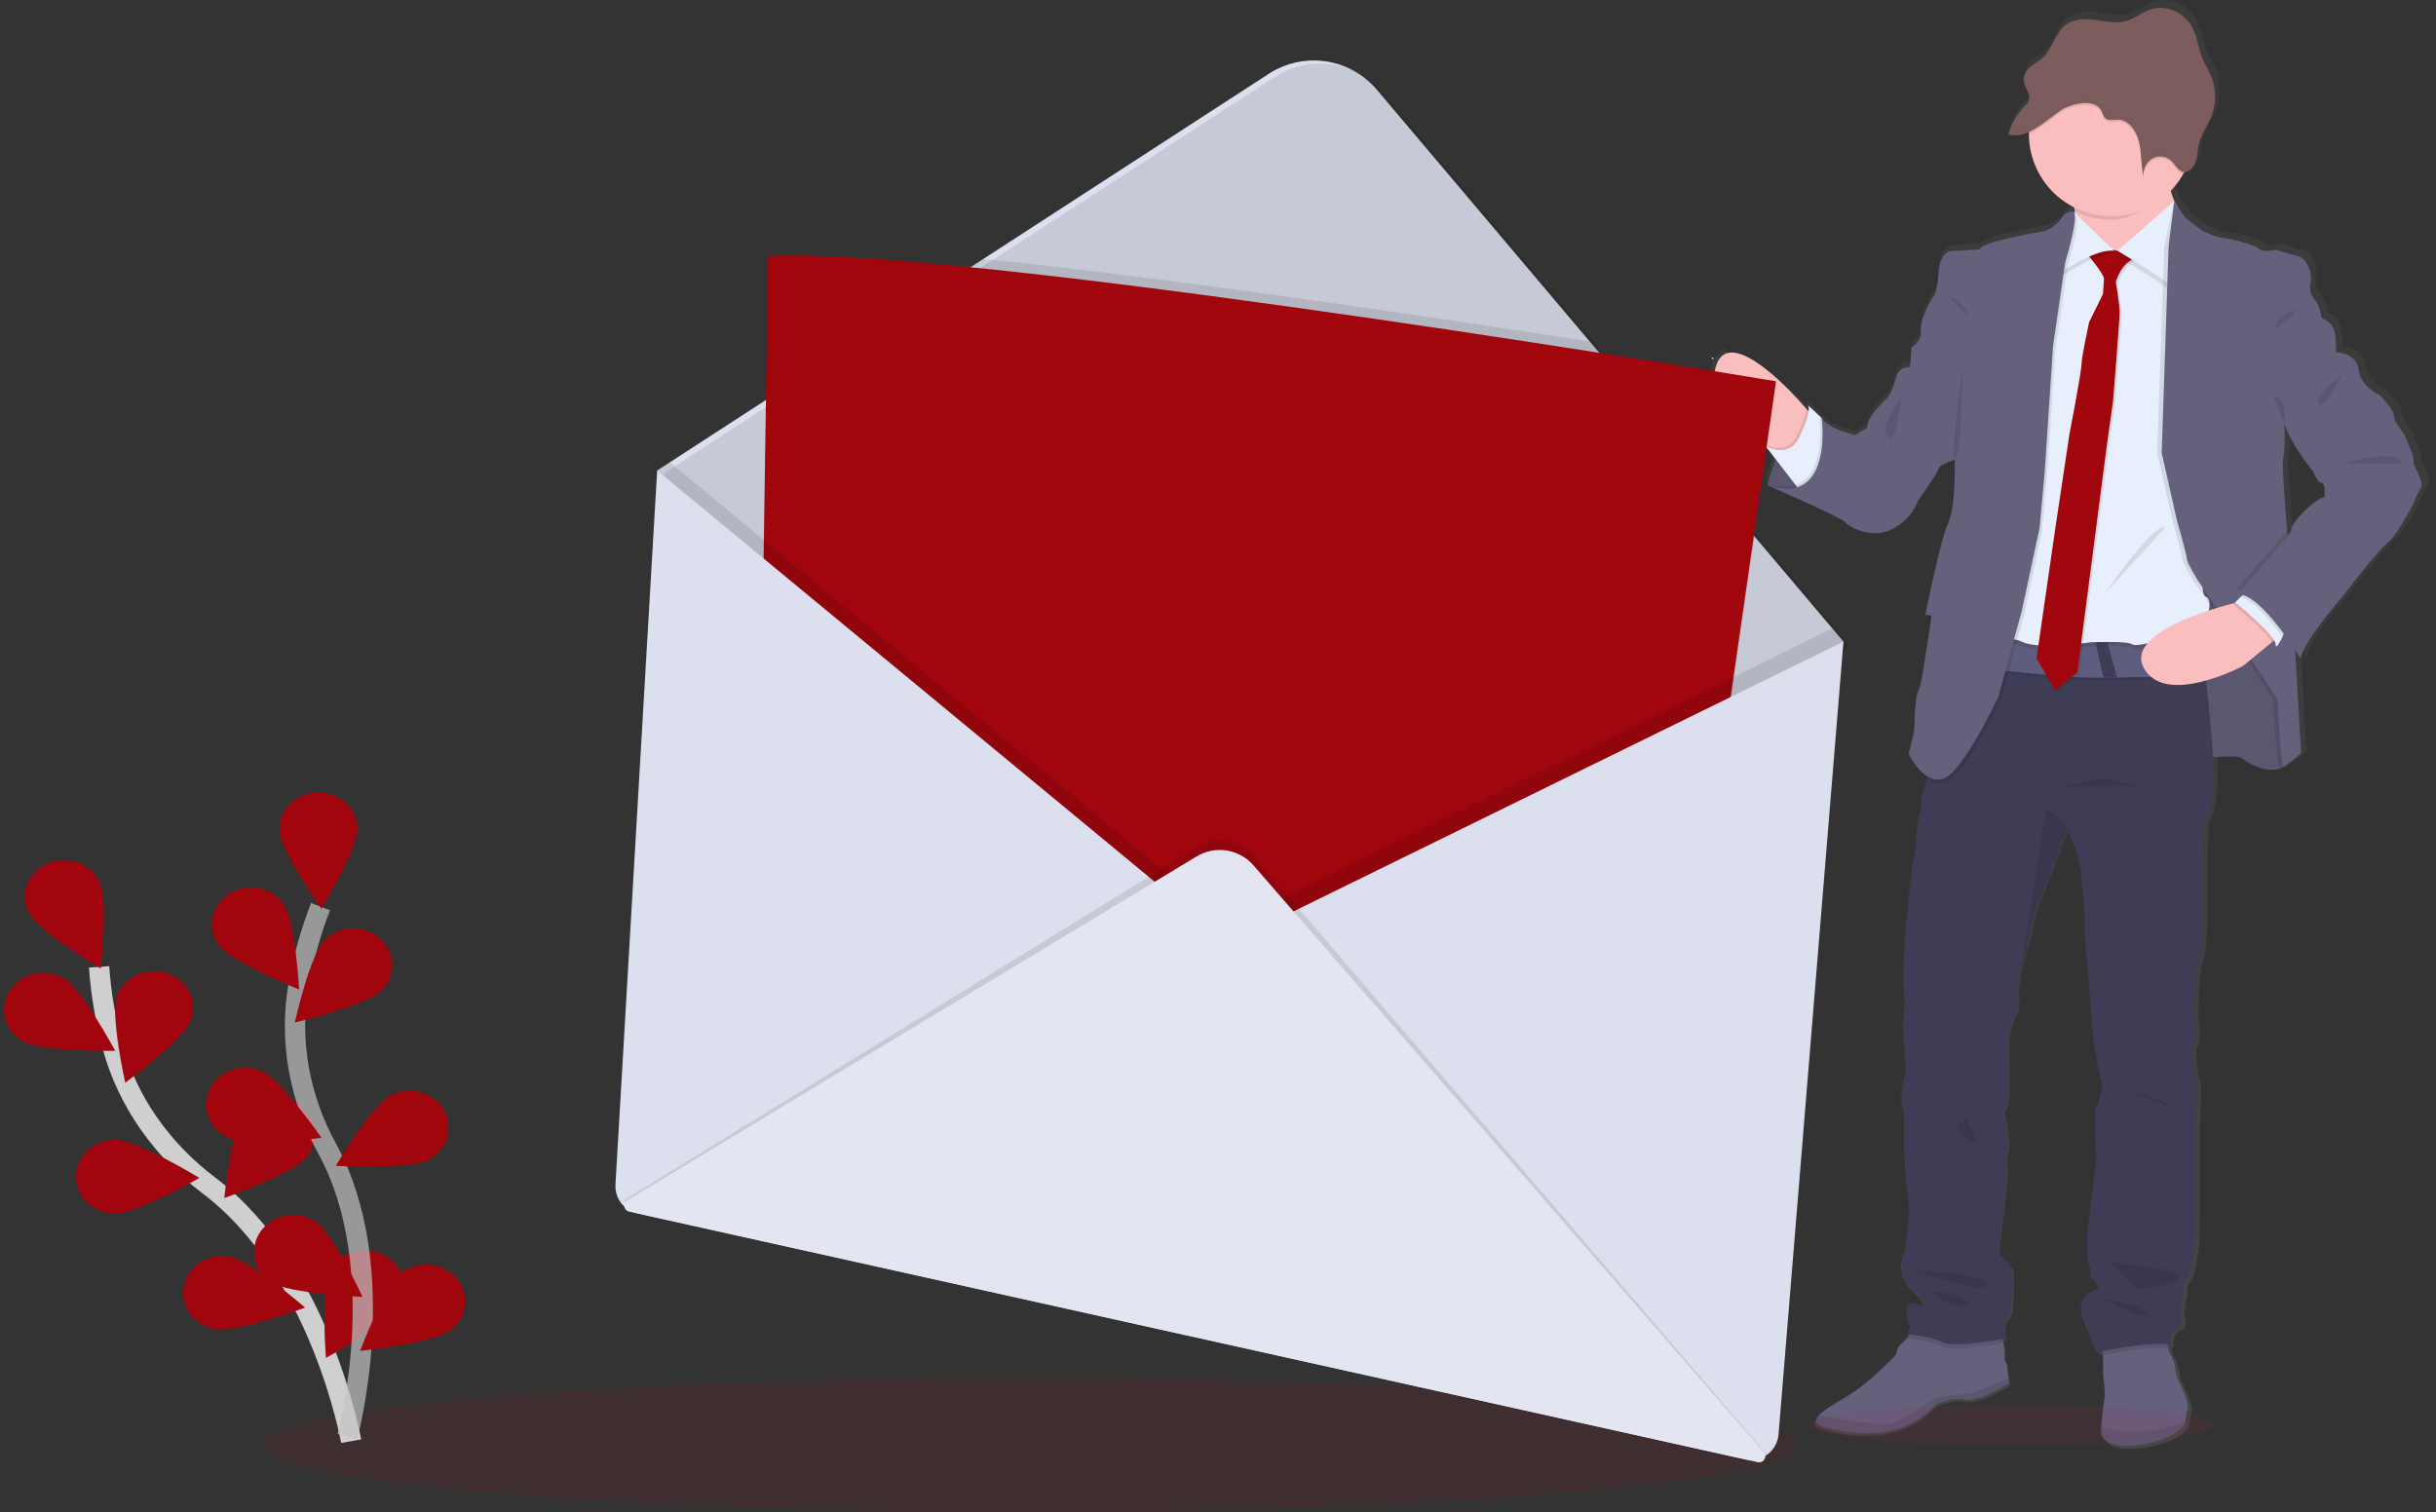 <svg width="240" height="149" viewBox="0 0 240 149" fill="none" xmlns="http://www.w3.org/2000/svg">
<rect x="0" y="0" width="240" height="149" fill="#333333" stroke="none"/>
<path opacity="0.1" d="M101.394 149C143.149 149 176.998 146.035 176.998 142.378C176.998 138.72 143.149 135.755 101.394 135.755C59.639 135.755 25.79 138.72 25.79 142.378C25.79 146.035 59.639 149 101.394 149Z" fill="#A1060D"/>
<path d="M34.596 142.013C34.596 142.013 31.623 125.169 20.59 116.823C15.96 113.32 12.572 108.557 11.093 103.132C10.397 100.562 9.951 97.93 9.761 95.274" stroke="#CFCFCF" stroke-width="2" stroke-miterlimit="10"/>
<path d="M2.843 89.973C3.765 91.778 9.925 95.43 9.925 95.43C9.925 95.43 10.699 88.607 9.77 86.8C8.841 84.993 6.544 84.24 4.627 85.116C2.709 85.991 1.914 88.167 2.843 89.973Z" fill="#A1060D"/>
<path d="M2.255 102.6C4.076 103.639 11.344 103.547 11.344 103.547C11.344 103.547 8.065 97.422 6.251 96.382C4.438 95.343 2.066 95.892 0.965 97.608C-0.137 99.325 0.437 101.561 2.255 102.6Z" fill="#A1060D"/>
<path d="M11.291 119.588C13.416 119.618 19.64 116.074 19.64 116.074C19.64 116.074 13.536 112.35 11.409 112.318C9.282 112.286 7.532 113.889 7.491 115.897C7.449 117.904 9.164 119.551 11.291 119.588Z" fill="#A1060D"/>
<path d="M21.191 130.979C23.279 131.35 30.049 128.847 30.049 128.847C30.049 128.847 24.698 124.197 22.613 123.833C20.527 123.469 18.511 124.754 18.119 126.736C17.727 128.718 19.101 130.61 21.191 130.979Z" fill="#A1060D"/>
<path d="M18.796 100.565C18.07 102.452 12.344 106.683 12.344 106.683C12.344 106.683 10.828 99.972 11.553 98.085C12.279 96.198 14.489 95.223 16.487 95.907C18.485 96.592 19.522 98.68 18.796 100.565Z" fill="#A1060D"/>
<path d="M30.197 114.031C28.906 115.628 22.104 118.048 22.104 118.048C22.104 118.048 22.795 111.215 24.076 109.62C24.723 108.847 25.639 108.346 26.639 108.218C27.64 108.089 28.652 108.343 29.473 108.929C29.872 109.204 30.209 109.558 30.464 109.97C30.719 110.382 30.886 110.842 30.954 111.321C31.022 111.801 30.989 112.289 30.859 112.756C30.729 113.222 30.503 113.656 30.197 114.031Z" fill="#A1060D"/>
<path d="M39.373 128.556C38.387 130.335 32.116 133.806 32.116 133.806C32.116 133.806 31.565 126.964 32.552 125.185C33.538 123.406 35.863 122.719 37.748 123.65C39.633 124.581 40.357 126.777 39.373 128.556Z" fill="#A1060D"/>
<path opacity="0.25" d="M2.843 89.973C3.765 91.778 9.925 95.43 9.925 95.43C9.925 95.43 10.699 88.607 9.77 86.8C8.841 84.993 6.544 84.24 4.627 85.116C2.709 85.991 1.914 88.167 2.843 89.973Z" fill="#A1060D"/>
<path opacity="0.25" d="M2.255 102.6C4.076 103.639 11.344 103.547 11.344 103.547C11.344 103.547 8.065 97.422 6.251 96.382C4.438 95.343 2.066 95.892 0.965 97.608C-0.137 99.325 0.437 101.561 2.255 102.6Z" fill="#A1060D"/>
<path opacity="0.25" d="M11.291 119.588C13.416 119.618 19.64 116.074 19.64 116.074C19.64 116.074 13.536 112.35 11.409 112.318C9.282 112.286 7.532 113.889 7.491 115.897C7.449 117.904 9.164 119.551 11.291 119.588Z" fill="#A1060D"/>
<path opacity="0.25" d="M21.191 130.979C23.279 131.35 30.049 128.847 30.049 128.847C30.049 128.847 24.698 124.197 22.613 123.833C20.527 123.469 18.511 124.754 18.119 126.736C17.727 128.718 19.101 130.61 21.191 130.979Z" fill="#A1060D"/>
<path opacity="0.25" d="M18.796 100.565C18.07 102.452 12.344 106.683 12.344 106.683C12.344 106.683 10.828 99.972 11.553 98.085C12.279 96.198 14.489 95.223 16.487 95.907C18.485 96.592 19.522 98.68 18.796 100.565Z" fill="#A1060D"/>
<path opacity="0.25" d="M30.197 114.031C28.906 115.628 22.104 118.048 22.104 118.048C22.104 118.048 22.795 111.215 24.076 109.62C24.723 108.847 25.639 108.346 26.639 108.218C27.64 108.089 28.652 108.343 29.473 108.929C29.872 109.204 30.209 109.558 30.464 109.97C30.719 110.382 30.886 110.842 30.954 111.321C31.022 111.801 30.989 112.289 30.859 112.756C30.729 113.222 30.503 113.656 30.197 114.031Z" fill="#A1060D"/>
<path opacity="0.25" d="M39.373 128.556C38.387 130.335 32.116 133.806 32.116 133.806C32.116 133.806 31.565 126.964 32.552 125.185C33.538 123.406 35.863 122.719 37.748 123.65C39.633 124.581 40.357 126.777 39.373 128.556Z" fill="#A1060D"/>
<path d="M34.222 141.57C34.222 141.57 38.732 125.033 32.229 113.179C29.5 108.206 28.447 102.556 29.424 97.03C29.893 94.402 30.615 91.826 31.579 89.337" stroke="#C4C4C4" stroke-opacity="0.7" stroke-width="2" stroke-miterlimit="10"/>
<path d="M27.528 81.846C27.602 83.851 31.66 89.545 31.66 89.545C31.66 89.545 35.296 83.602 35.223 81.594C35.149 79.587 33.368 78.018 31.243 78.087C29.118 78.156 27.452 79.838 27.528 81.846Z" fill="#A1060D"/>
<path d="M21.573 93.165C22.79 94.811 29.473 97.507 29.473 97.507C29.473 97.507 29.104 90.654 27.887 89.006C27.272 88.208 26.378 87.672 25.384 87.505C24.39 87.338 23.37 87.552 22.527 88.105C22.118 88.362 21.766 88.701 21.494 89.101C21.221 89.5 21.035 89.952 20.945 90.427C20.855 90.902 20.865 91.391 20.973 91.862C21.081 92.333 21.286 92.777 21.573 93.165Z" fill="#A1060D"/>
<path d="M22.541 112.147C24.473 112.988 31.686 112.131 31.686 112.131C31.686 112.131 27.701 106.388 25.77 105.547C23.839 104.706 21.553 105.501 20.661 107.324C19.769 109.146 20.613 111.306 22.541 112.147Z" fill="#A1060D"/>
<path d="M26.701 126.353C28.454 127.492 35.716 127.794 35.716 127.794C35.716 127.794 32.817 121.5 31.065 120.364C30.221 119.814 29.201 119.604 28.208 119.775C27.215 119.946 26.324 120.485 25.712 121.286C25.425 121.677 25.222 122.123 25.116 122.597C25.009 123.07 25.003 123.56 25.096 124.036C25.188 124.513 25.379 124.964 25.655 125.363C25.932 125.762 26.288 126.099 26.701 126.353Z" fill="#A1060D"/>
<path d="M37.568 97.633C36.093 99.08 29.042 100.76 29.042 100.76C29.042 100.76 30.537 94.043 32.01 92.596C32.739 91.897 33.704 91.499 34.713 91.48C35.722 91.461 36.701 91.823 37.455 92.494C37.818 92.814 38.11 93.204 38.314 93.642C38.517 94.081 38.628 94.556 38.639 95.039C38.649 95.522 38.56 96.002 38.375 96.448C38.191 96.895 37.916 97.298 37.568 97.633Z" fill="#A1060D"/>
<path d="M42.201 114.307C40.336 115.272 33.08 114.883 33.08 114.883C33.08 114.883 36.635 108.891 38.5 107.933C40.364 106.974 42.705 107.612 43.726 109.373C44.747 111.134 44.074 113.341 42.201 114.307Z" fill="#A1060D"/>
<path d="M44.365 131.096C42.698 132.345 35.476 133.119 35.476 133.119C35.476 133.119 37.91 126.651 39.576 125.402C40.386 124.801 41.393 124.527 42.395 124.636C43.398 124.745 44.322 125.228 44.984 125.989C45.297 126.357 45.531 126.786 45.67 127.249C45.809 127.712 45.851 128.199 45.792 128.678C45.734 129.158 45.577 129.62 45.331 130.037C45.086 130.453 44.757 130.813 44.365 131.096Z" fill="#A1060D"/>
<path d="M238.54 45.008C238.678 44.63 237.641 42.535 237.641 42.431C237.641 42.328 236.569 41.159 236.569 40.507C236.569 39.855 235.15 38.447 235.15 38.447C235.15 38.447 233.249 37.656 233.041 35.94C232.834 34.223 230.762 34.186 230.758 34.186C230.758 34.186 230.758 34.029 230.771 33.792C230.771 33.257 230.755 32.303 230.516 31.782C230.269 31.308 229.846 30.95 229.338 30.785C229.338 30.785 229.131 29.446 228.716 29.033C228.484 28.791 228.318 28.494 228.233 28.17C228.148 27.846 228.147 27.505 228.23 27.18C228.437 26.528 227.953 24.876 226.948 24.646C225.944 24.415 224.805 24.028 224.805 24.028C224.805 24.028 224.692 24.049 224.529 24.072L224.39 24.028C224.15 24.072 223.907 24.102 223.662 24.118C223.45 24.125 223.243 24.057 223.077 23.924C222.729 23.546 219.927 22.825 219.408 22.825C218.89 22.825 217.401 22.134 217.401 22.134L215.917 21C215.5 20.682 214.728 19.387 214.615 19.205L214.601 19.179C214.474 18.887 214.369 18.585 214.288 18.276C214.794 17.747 215.226 17.153 215.574 16.509C215.611 16.442 215.643 16.373 215.675 16.306C215.753 16.305 215.831 16.292 215.906 16.269C215.935 16.269 215.965 16.246 215.995 16.234C216.346 16.05 216.61 15.734 216.73 15.356C216.756 15.283 216.779 15.207 216.797 15.126C216.797 15.101 216.797 15.073 216.813 15.048C216.83 15.022 216.836 14.944 216.846 14.891C216.855 14.838 216.857 14.831 216.862 14.803C216.866 14.776 216.878 14.7 216.885 14.647C216.892 14.594 216.885 14.589 216.885 14.561C216.885 14.495 216.901 14.43 216.91 14.366C216.934 14.122 216.97 13.88 217.019 13.64C217.226 12.718 217.786 11.921 218.185 11.059C218.242 10.937 218.295 10.81 218.344 10.683C218.392 10.556 218.44 10.406 218.48 10.266L218.514 10.137C218.539 10.035 218.563 9.932 218.583 9.828C218.583 9.782 218.602 9.736 218.609 9.69C218.632 9.547 218.652 9.404 218.664 9.259C218.738 8.436 218.621 7.607 218.321 6.837C218.06 6.192 217.675 5.611 217.413 4.966C217.014 3.989 216.91 2.892 216.424 1.951C215.611 0.389 213.693 -0.392 212.117 0.195C211.363 0.474 210.711 1.018 209.949 1.262C208.925 1.587 207.833 1.343 206.775 1.196C205.718 1.048 204.547 1.037 203.697 1.728C202.717 2.523 202.448 4.019 201.528 4.892C201.143 5.258 200.662 5.493 200.254 5.832C199.967 6.062 199.747 6.363 199.615 6.705C199.615 6.731 199.599 6.754 199.592 6.779C199.585 6.805 199.576 6.837 199.569 6.867C199.562 6.897 199.555 6.936 199.551 6.971C199.546 7.005 199.551 7.019 199.551 7.042C199.546 7.103 199.546 7.165 199.551 7.226C199.557 7.284 199.568 7.342 199.581 7.399C199.581 7.415 199.581 7.431 199.581 7.448C199.581 7.464 199.608 7.542 199.625 7.59C199.624 7.6 199.624 7.609 199.625 7.618C199.643 7.671 199.664 7.722 199.685 7.775L199.719 7.853L199.747 7.918C199.882 8.171 199.989 8.438 200.067 8.715C200.11 8.89 200.1 9.074 200.037 9.243C199.943 9.434 199.812 9.605 199.652 9.745C198.964 10.461 198.433 11.313 198.092 12.245C198.053 12.351 198.014 12.457 197.979 12.568L198.028 12.579C198.126 12.61 198.227 12.632 198.33 12.646C198.387 12.646 198.445 12.66 198.505 12.665C198.741 12.677 198.978 12.659 199.21 12.61C199.267 12.598 199.327 12.584 199.385 12.568C199.622 12.502 199.854 12.417 200.076 12.312C200.076 12.381 200.076 12.453 200.076 12.522C200.076 12.591 200.076 12.6 200.076 12.639C200.079 14.159 200.505 15.648 201.306 16.938C202.108 18.229 203.253 19.271 204.614 19.947C204.614 20.021 204.634 20.097 204.644 20.177C204.653 20.258 204.66 20.302 204.667 20.364L204.575 20.274C204.575 20.274 203.95 19.965 203.362 20.857C202.775 21.749 201.669 22.164 201.669 22.164C201.669 22.164 195.373 23.159 195.131 23.984L192.19 24.155C192.19 24.155 191.151 24.293 191.038 26.459C190.925 28.625 190.382 28.83 190.382 28.83C190.382 28.83 189.172 30.96 189.275 32.057C189.379 33.154 188.354 33.707 188.354 33.707L188.215 35.663C188.215 35.663 187.063 35.493 186.761 36.831C186.459 38.17 185.897 38.79 185.897 38.79C185.897 38.79 183.994 40.371 183.89 41.71L182.715 42.431C182.715 42.431 179.982 41.814 179.359 40.714L179.168 40.535C179.162 40.526 179.156 40.517 179.152 40.507C179.151 40.512 179.151 40.516 179.152 40.521C178.742 40.134 177.875 39.327 178 39.511C178.081 39.684 178.1 39.879 178.055 40.065L177.852 39.834L177.308 39.23C177.308 39.23 172.891 35.082 170.296 34.764C170.261 34.697 170.096 34.045 169.653 34.453C169.286 34.789 168.992 35.198 168.79 35.653C168.588 36.108 168.482 36.6 168.48 37.098C168.478 37.596 168.578 38.089 168.776 38.546C168.973 39.003 169.263 39.414 169.628 39.754L173.764 43.618L173.87 43.696L174.76 44.849C174.61 45.208 174.483 45.556 174.379 45.874C174.379 45.874 174.379 45.895 174.368 45.904C174.347 45.973 174.324 46.038 174.303 46.102L174.283 46.171C174.264 46.236 174.244 46.3 174.225 46.36C174.207 46.42 174.204 46.436 174.193 46.473C174.181 46.51 174.193 46.517 174.174 46.538C174.078 46.883 174.013 47.148 173.981 47.296L173.75 47.224L173.981 47.321C173.981 47.333 173.981 47.347 173.981 47.358L173.967 47.43L174.179 47.522C175.391 48.05 181.44 50.702 181.751 51.105C182.097 51.55 184.378 52.856 186.455 51.757C188.531 50.658 188.99 48.974 188.99 48.974C188.99 48.974 190.994 46.192 191.064 45.78C191.133 45.367 192.691 44.886 192.691 44.886C192.691 44.886 192.829 49.494 192.034 51.172C191.239 52.85 189.75 60.311 189.75 60.311C189.847 60.292 189.946 60.286 190.045 60.293C189.99 60.563 189.957 60.724 189.957 60.724C190.079 60.702 190.203 60.702 190.324 60.724C190.213 61.572 189.577 65.508 189.577 65.508C189.577 65.508 189.37 67.294 189.024 67.912C188.679 68.529 188.644 71.76 188.644 71.76L188.091 74.094C188.154 74.232 188.224 74.367 188.301 74.498C188.301 74.498 188.895 75.816 189.893 76.555C189.847 76.922 189.754 77.282 189.614 77.625C189.398 78.146 189.303 78.709 189.338 79.272C189.338 79.272 188.75 81.918 188.819 82.674C188.888 83.43 188.439 85.285 188.439 85.285L187.796 91.244C187.796 91.244 187.381 96.431 187.589 97.841C187.796 99.252 187.448 101.171 187.448 101.171C187.448 101.171 187.863 105.26 187.759 105.707C187.655 106.154 187.137 108.076 187.448 109.143C187.759 110.209 187.589 113.127 187.589 113.127C187.589 113.127 187.796 116.973 188.036 118.21C188.275 119.448 187.966 121.029 187.966 121.029C187.966 121.029 187.736 123.672 187.621 123.672C187.506 123.672 186.618 125.493 188.45 127.281C190.282 129.069 189.142 128.79 189.142 128.79C189.142 128.79 187.69 128.069 187.86 129.546C188.026 130.952 188.255 130.585 188.275 130.546L187.93 131.675L188.16 131.71L187.96 131.94C187.752 132.203 187.521 132.445 187.268 132.664C186.851 132.973 186.807 133.659 186.807 133.659C186.807 133.659 184.249 136.443 181.862 137.851C180.606 138.593 179.523 139.22 179.051 139.739C178.624 140.199 178.693 140.582 179.578 140.875C181.447 141.492 184.731 141.796 187.084 141.013C188.486 140.544 189.748 139.729 190.75 138.642C190.75 138.642 192.239 137.886 193.693 138.16C195.147 138.434 198.051 136.547 198.051 136.547L197.998 136.058L197.843 134.655C197.746 134.537 197.674 134.399 197.632 134.252C197.59 134.104 197.58 133.95 197.601 133.798C197.619 133.382 197.577 132.967 197.479 132.563C197.456 132.427 197.428 132.291 197.403 132.164L197.668 132.115C197.668 132.115 197.325 130.362 197.947 130.018C198.569 129.675 198.394 125.179 198.394 125.179C198.394 125.179 197.601 124.149 197.184 123.979C196.767 123.808 197.15 121.674 197.221 121.4C197.293 121.126 197.843 115.8 197.843 115.8C197.843 115.8 197.636 114.118 197.912 113.397C198.189 112.675 197.581 109.91 197.581 109.91C197.581 109.91 197.373 109.567 197.756 109.154C198.138 108.742 197.986 105.066 197.986 105.066C197.986 105.066 197.954 103.211 197.954 102.729C197.954 102.248 198.369 100.496 198.749 99.913C199.129 99.33 198.887 97.507 198.887 97.507L198.908 97.371C198.908 97.318 198.926 97.254 198.94 97.175L198.97 96.993C199.139 95.981 199.367 94.98 199.655 93.995C200.115 92.553 200.622 90.011 200.622 90.011L203.849 81.623L203.886 81.524C203.886 81.524 205.372 84.273 205.372 86.824C205.372 86.824 205.752 89.882 205.648 90.707C205.545 91.532 205.955 95.392 205.955 95.392C205.955 95.392 206.404 100.957 206.404 101.199C206.404 101.441 206.957 105.734 207.305 106.386C207.653 107.039 206.957 109.032 206.75 109.237C206.543 109.442 206.819 114.493 206.819 114.493C206.819 114.493 206.301 118.478 206.197 119.303C206.093 120.128 205.678 123.289 206.024 124.525C206.37 125.76 206.231 125.933 206.231 125.933C206.231 125.933 207.478 127.205 206.75 127.315C206.485 127.373 206.236 127.487 206.019 127.649C205.801 127.81 205.621 128.017 205.49 128.254C205.359 128.491 205.281 128.754 205.26 129.024C205.238 129.294 205.275 129.566 205.367 129.82C205.798 131.08 206.307 132.311 206.891 133.507C206.891 133.507 207.105 133.459 207.462 133.388V133.795L207.504 135.842C207.504 135.842 207.734 137.801 207.607 138.248C207.506 138.575 207.377 140.114 207.301 140.918C207.275 141.211 207.262 141.407 207.262 141.407C207.262 141.407 207.262 143.227 211.101 142.679C214.94 142.131 215.631 140.619 215.631 140.619C215.631 140.619 215.631 140.547 215.659 140.43C215.717 140.082 215.841 139.345 215.942 138.934C216.081 138.384 214.836 135.911 214.836 135.911C214.836 135.911 214.629 134.229 214.281 133.851C214.138 133.633 214.044 133.387 214.004 133.129C213.972 132.991 213.944 132.846 213.921 132.705C214.007 132.716 214.093 132.732 214.177 132.752C214.177 132.752 213.97 131.549 214.767 131.171C215.564 130.793 215.355 130.005 215.251 129.659C215.147 129.313 215.562 127.391 215.562 127.391C215.506 127.2 215.503 126.998 215.551 126.805C215.6 126.613 215.699 126.436 215.839 126.294C216.325 125.811 216.703 122.446 216.703 122.446L216.772 109.461C216.772 109.461 217.016 107.156 216.74 106.234C216.463 105.313 216.184 103.522 216.565 103.04C216.945 102.559 216.599 100.328 216.599 100.328C216.599 100.328 216.599 95.62 217.12 94.454C217.641 93.288 217.466 85.9 217.466 85.9L217.602 81.061C217.602 81.061 218.733 79.991 218.466 74.417C219.671 74.341 221.031 74.297 221.231 74.463C221.611 74.774 224.068 76.353 225.52 75.357C225.831 75.219 227.248 74.018 227.248 74.018L226.64 63.717C227.02 64.291 227.25 64.674 227.25 64.674C227.25 63.231 231.331 58.558 231.331 58.558C231.331 58.558 235.136 53.647 235.966 53.062C236.795 52.476 238.422 49.386 238.422 49.386C238.663 48.797 238.94 48.223 239.254 47.669C239.648 47.035 238.401 45.386 238.54 45.008ZM229.612 48.612C228.575 48.715 226.386 51.087 226.361 51.608C226.345 51.88 226.114 52.244 225.9 52.529C225.884 52.322 225.865 52.11 225.849 51.896C225.605 48.861 225.34 45.162 225.46 44.803C225.669 44.185 225.598 41.404 225.598 41.404L225.635 41.35C226.326 43.505 228.499 46.047 228.499 46.047C228.499 46.047 228.88 47.146 229.329 47.181C229.778 47.215 229.612 48.612 229.612 48.612Z" fill="url(#paint0_linear_671:1956)"/>
<path d="M174.154 47.83C174.154 47.83 175.414 41.217 179.472 41.182L182.438 47.284L180.461 48.648C180.461 48.648 176.165 48.785 174.154 47.83Z" fill="#65617D"/>
<path opacity="0.1" d="M182.438 47.285L180.461 48.649C180.461 48.649 177.437 48.746 175.276 48.213C174.89 48.122 174.515 47.994 174.154 47.831C174.154 47.831 174.154 47.794 174.177 47.725C174.177 47.725 174.177 47.709 174.177 47.7C174.363 46.87 174.619 46.057 174.944 45.271C175.071 44.973 175.211 44.667 175.363 44.36C175.958 43.208 176.792 42.097 177.935 41.542C178.358 41.335 178.818 41.215 179.288 41.19H179.408H179.468L179.532 41.325L180.535 43.386L182.438 47.285Z" fill="black"/>
<path d="M216.12 74.762C216.12 74.762 220.383 74.354 220.757 74.66C221.13 74.967 223.552 76.534 224.985 75.545C226.419 74.556 225.462 71.114 225.462 70.978C225.462 70.842 225.326 65.966 225.326 65.966L222.768 62.523L219.565 56.49L213.021 55.84L213.191 65.422L213.156 70.33L216.12 74.762Z" fill="#65617D"/>
<path opacity="0.1" d="M216.12 74.762C216.12 74.762 220.383 74.354 220.757 74.66C221.13 74.967 223.552 76.534 224.985 75.545C226.419 74.556 225.462 71.114 225.462 70.978C225.462 70.842 225.326 65.966 225.326 65.966L222.768 62.523L219.565 56.49L213.021 55.84L213.191 65.422L213.156 70.33L216.12 74.762Z" fill="black"/>
<path d="M178.62 41.007C178.62 41.007 178.278 45.167 175.688 45.234C175.688 45.234 174.953 44.791 173.965 44.054C171.688 42.351 168.077 39.076 169.075 36.03C170.506 31.668 177.46 39.717 177.46 39.717L177.993 40.316L178.62 41.007Z" fill="#FBBEBE"/>
<path opacity="0.1" d="M178.619 41.008C178.619 41.008 178.278 45.167 175.688 45.234C175.688 45.234 174.953 44.792 173.965 44.054L173.746 43.771C174.185 44 174.67 44.131 175.165 44.153C175.555 44.169 175.94 44.065 176.269 43.857C176.598 43.648 176.856 43.344 177.009 42.985C177.281 42.45 177.521 41.899 177.725 41.335C177.851 41.006 177.941 40.665 177.993 40.316L178.619 41.008Z" fill="black"/>
<path d="M177.495 48.547L176.912 47.796L174.949 45.261L173.949 43.968C174.388 44.198 174.873 44.329 175.368 44.35C176.02 44.367 176.751 44.12 177.212 43.184C177.484 42.649 177.723 42.097 177.928 41.532C178.251 40.61 178.247 40.15 178.131 39.981C178.016 39.813 178.855 40.599 179.258 40.981L179.272 40.995L179.461 41.173L179.53 41.311L180.519 43.286C180.519 43.286 180.519 43.313 180.519 43.369C180.615 44.002 180.95 47.982 177.495 48.547Z" fill="#E7EFFD"/>
<path d="M197.917 136.298C197.917 136.298 195.053 138.174 193.621 137.911C192.19 137.649 190.722 138.391 190.722 138.391C189.736 139.468 188.492 140.278 187.107 140.744C184.802 141.527 181.553 141.218 179.712 140.605C178.841 140.315 178.769 139.942 179.189 139.478C179.65 138.962 180.723 138.342 181.954 137.605C184.307 136.208 186.828 133.457 186.828 133.457C186.828 133.457 186.863 132.766 187.273 132.471C187.525 132.253 187.757 132.012 187.964 131.752C188.33 131.318 188.674 130.867 188.674 130.867L197.099 131.111C197.099 131.111 197.242 131.717 197.355 132.337C197.451 132.739 197.49 133.152 197.472 133.565C197.451 133.715 197.46 133.868 197.499 134.014C197.539 134.16 197.608 134.297 197.703 134.416L197.855 135.798L197.917 136.298Z" fill="#65617D"/>
<path d="M215.541 138.652C215.44 139.059 215.311 139.79 215.262 140.133L215.232 140.322C215.232 140.322 214.541 141.822 210.769 142.369C206.996 142.915 206.985 141.106 206.985 141.106C206.985 141.106 206.998 140.912 207.021 140.62C207.088 139.822 207.224 138.294 207.326 137.969C207.459 137.527 207.222 135.582 207.222 135.582L207.183 133.552L207.153 132.142L213.428 131.492C213.466 131.961 213.534 132.427 213.631 132.888C213.669 133.144 213.763 133.389 213.905 133.605C214.246 133.98 214.449 135.651 214.449 135.651C214.449 135.651 215.677 138.105 215.541 138.652Z" fill="#65617D"/>
<path opacity="0.1" d="M197.099 131.111C197.099 131.111 197.242 131.717 197.355 132.337C196.444 132.505 192.467 133.194 191.474 132.712C190.347 132.166 187.927 131.86 187.927 131.86L187.966 131.721C188.333 131.288 188.676 130.836 188.676 130.836L197.099 131.111Z" fill="black"/>
<path opacity="0.1" d="M213.631 132.888C212.041 132.619 208.561 133.271 207.179 133.552L207.149 132.142L213.424 131.492C213.464 131.961 213.533 132.427 213.631 132.888Z" fill="black"/>
<path d="M217.168 81.206L217.032 86.013C217.032 86.013 217.203 93.343 216.691 94.502C216.18 95.662 216.18 100.333 216.18 100.333C216.18 100.333 216.521 102.547 216.145 103.024C215.769 103.501 216.044 105.273 216.316 106.195C216.587 107.117 216.35 109.401 216.35 109.401L216.281 122.287C216.281 122.287 215.908 125.626 215.428 126.105C215.291 126.247 215.193 126.422 215.145 126.614C215.098 126.805 215.101 127.006 215.156 127.195C215.156 127.195 214.749 129.104 214.85 129.447C214.951 129.79 215.156 130.571 214.373 130.945C213.589 131.318 213.792 132.514 213.792 132.514C211.919 132.069 206.6 133.265 206.6 133.265C206.025 132.081 205.524 130.862 205.1 129.615C205.008 129.363 204.971 129.094 204.992 128.826C205.013 128.559 205.09 128.298 205.219 128.063C205.348 127.828 205.526 127.623 205.741 127.462C205.955 127.3 206.202 127.187 206.464 127.129C207.178 127.025 205.952 125.764 205.952 125.764C205.952 125.764 206.088 125.594 205.747 124.368C205.406 123.142 205.814 119.989 205.918 119.183C206.022 118.376 206.531 114.41 206.531 114.41C206.531 114.41 206.259 109.401 206.464 109.195C206.669 108.99 207.349 107.013 207.01 106.366C206.671 105.718 206.121 101.457 206.121 101.217C206.121 100.978 205.681 95.456 205.681 95.456C205.681 95.456 205.27 91.603 205.374 90.785C205.478 89.967 205.1 86.934 205.1 86.934C205.1 84.4 203.634 81.683 203.634 81.683L203.597 81.782L200.438 90.105C200.438 90.105 199.926 92.626 199.484 94.058C199.204 95.031 198.982 96.019 198.818 97.019L198.788 97.201C198.788 97.277 198.765 97.341 198.758 97.392L198.737 97.53C198.737 97.53 198.968 99.337 198.599 99.918C198.23 100.498 197.816 102.236 197.816 102.713C197.816 103.19 197.85 105.031 197.85 105.031C197.85 105.031 197.986 108.679 197.62 109.089C197.253 109.5 197.447 109.838 197.447 109.838C197.447 109.838 198.06 112.604 197.788 113.316C197.516 114.028 197.721 115.701 197.721 115.701C197.721 115.701 197.175 120.987 197.108 121.259C197.041 121.531 196.663 123.647 197.073 123.817C197.484 123.988 198.265 125.009 198.265 125.009C198.265 125.009 198.438 129.477 197.822 129.816C197.207 130.154 197.548 131.89 197.548 131.89C197.548 131.89 192.607 132.844 191.483 132.297C190.358 131.751 187.936 131.445 187.936 131.445L188.275 130.325C188.254 130.364 188.029 130.728 187.867 129.332C187.699 127.866 189.13 128.58 189.13 128.58C189.13 128.58 190.255 128.855 188.439 127.083C186.623 125.31 187.517 123.501 187.621 123.501C187.724 123.501 187.964 120.879 187.964 120.879C187.964 120.879 188.271 119.31 188.031 118.081C187.791 116.853 187.588 113.035 187.588 113.035C187.588 113.035 187.759 110.138 187.452 109.083C187.146 108.027 187.655 106.114 187.759 105.672C187.863 105.229 187.441 101.183 187.441 101.183C187.441 101.183 187.782 99.275 187.577 97.878C187.372 96.482 187.782 91.331 187.782 91.331L188.395 85.4C188.395 85.4 188.837 83.556 188.771 82.807C188.704 82.058 189.284 79.434 189.284 79.434C189.25 78.875 189.343 78.315 189.556 77.797C189.897 77.106 190.033 74.866 190.033 74.866L193.308 67.365L194.921 60.752L216.567 60.546C216.567 60.546 216.647 61.12 216.779 62.16C216.91 63.199 217.094 64.743 217.3 66.648C217.489 68.379 217.696 70.414 217.896 72.679C218.551 79.911 217.168 81.206 217.168 81.206Z" fill="#3F3D56"/>
<path d="M215.166 21.511L210.119 26.899C210.119 26.899 203.643 24.307 204.325 23.422C204.588 23.078 204.556 21.995 204.395 20.802C204.164 18.912 203.643 16.739 203.643 16.739C203.643 16.739 214.96 14.895 214.013 16.806C213.665 17.497 213.725 18.317 213.942 19.071C214.216 19.945 214.629 20.769 215.166 21.511Z" fill="#FBBEBE"/>
<path opacity="0.1" d="M214.006 16.811C213.658 17.502 213.492 17.576 213.709 18.329C212.23 19.913 210.347 21.65 208.006 21.65C206.753 21.652 205.516 21.363 204.395 20.804C204.164 18.915 203.643 16.742 203.643 16.742C203.643 16.742 214.96 14.898 214.006 16.811Z" fill="black"/>
<path d="M216.122 13.328C216.086 15.457 215.215 17.486 213.697 18.978C212.179 20.471 210.136 21.308 208.007 21.308C205.878 21.308 203.834 20.471 202.316 18.978C200.798 17.486 199.927 15.457 199.892 13.328C199.892 13.289 199.892 13.25 199.892 13.213C199.907 11.061 200.776 9.003 202.309 7.492C203.068 6.744 203.966 6.153 204.954 5.752C205.941 5.351 206.998 5.149 208.063 5.156C209.129 5.164 210.182 5.381 211.164 5.796C212.145 6.211 213.036 6.815 213.784 7.574C214.532 8.333 215.123 9.231 215.524 10.219C215.925 11.206 216.127 12.262 216.119 13.328H216.122Z" fill="#FBBEBE"/>
<path opacity="0.1" d="M217.295 66.858C216.221 66.858 212.642 66.898 208.642 66.96H208.593L207.273 66.983H207.231C202.489 67.059 197.813 66.132 195.94 66.308C191.953 66.681 197.373 62.62 197.373 62.62C200.345 63.343 203.403 63.653 206.459 63.542L207.612 63.482C211.234 63.277 214.878 62.936 216.781 62.365C216.908 63.42 217.09 64.953 217.295 66.858Z" fill="black"/>
<path d="M217.295 66.654C216.221 66.654 212.642 66.693 208.642 66.755H208.593L207.273 66.778H207.231C202.489 66.854 197.813 65.928 195.94 66.103C191.953 66.479 197.373 62.416 197.373 62.416C200.345 63.138 203.403 63.449 206.459 63.338L207.612 63.278C211.234 63.073 214.878 62.732 216.781 62.163C216.908 63.218 217.09 64.744 217.295 66.654Z" fill="#5F5D7E"/>
<path opacity="0.1" d="M205.826 23.761L199.553 26.694L194.714 64.125C194.714 64.125 197.576 62.83 199.214 63.648C200.853 64.466 205.897 63.717 205.897 63.717C205.897 63.717 209.584 63.512 210.126 63.922C210.668 64.333 217.076 62.208 217.076 62.208C217.076 62.208 218.228 59.618 217.348 59.212C216.468 58.807 217.629 54.785 217.629 54.785L217.076 27.784L215.984 24.307L213.053 22.535L210.057 24.92L208.626 25.125L205.826 23.761Z" fill="black"/>
<path d="M205.826 23.353L199.553 26.285L194.714 63.718C194.714 63.718 197.576 62.423 199.214 63.241C200.853 64.059 205.897 63.308 205.897 63.308C205.897 63.308 209.584 63.105 210.126 63.513C210.668 63.921 217.081 61.807 217.081 61.807C217.081 61.807 218.233 59.217 217.353 58.812C216.472 58.406 217.629 54.373 217.629 54.373L217.076 27.375L215.984 23.899L213.053 22.125L210.057 24.512L208.626 24.718L205.826 23.353Z" fill="#E7EFFD"/>
<path opacity="0.1" d="M205.722 25.09C205.722 25.09 207.529 27.238 207.496 27.683C207.464 28.128 207.393 29.183 207.393 29.183L206.028 31.948C206.028 31.948 205.28 35.391 205.28 36.108C205.28 36.825 204.086 43.021 204.086 43.021L202.65 52.568L200.844 65.082L202.687 68.25L204.867 66.407L207.766 44.109L208.379 39.712C208.379 39.712 209.027 31.803 209.027 30.985C209.027 30.167 208.653 28.019 208.653 28.019C208.653 28.019 209.096 25.973 210.937 25.484C212.778 24.996 210.801 25.381 210.801 25.381L209.743 24.53L208.821 24.904C208.821 24.904 206.268 24.136 205.722 25.09Z" fill="black"/>
<path d="M205.517 24.887C205.517 24.887 207.326 27.035 207.291 27.478C207.257 27.92 207.188 28.978 207.188 28.978L205.826 31.743C205.826 31.743 205.075 35.186 205.075 35.903C205.075 36.619 203.881 42.816 203.881 42.816L202.45 52.361L200.643 64.874L202.487 68.045L204.669 66.201L207.566 43.906L208.181 39.511C208.181 39.511 208.828 31.603 208.828 30.785C208.828 29.966 208.455 27.819 208.455 27.819C208.455 27.819 208.898 25.772 210.739 25.295C212.58 24.818 210.603 25.194 210.603 25.194L209.545 24.341L208.623 24.717C208.623 24.717 206.063 23.931 205.517 24.887Z" fill="#A1060D"/>
<path opacity="0.1" d="M204.326 21.306C204.326 21.306 204.051 21.511 203.985 22.875C203.918 24.24 202.961 27.307 202.961 27.307C202.961 27.307 206.508 24.853 208.28 25.125L204.326 21.306Z" fill="black"/>
<path d="M204.326 20.899C204.326 20.899 204.051 21.102 203.985 22.466C203.918 23.83 202.961 26.897 202.961 26.897C202.961 26.897 206.508 24.443 208.28 24.717L204.326 20.899Z" fill="#E7EFFD"/>
<path opacity="0.1" d="M214.006 20.216L208.411 25.124C208.411 25.124 213.117 27.92 213.73 28.602C214.343 29.284 214.956 21.919 214.956 21.919L214.006 20.216Z" fill="black"/>
<path d="M214.212 19.806L208.621 24.717C208.621 24.717 213.324 27.512 213.942 28.194C214.56 28.876 215.168 21.511 215.168 21.511L214.212 19.806Z" fill="#E7EFFD"/>
<path opacity="0.1" d="M204.528 21.307C204.528 21.307 203.915 21 203.337 21.888C202.911 22.466 202.332 22.915 201.666 23.183C201.666 23.183 195.46 24.171 195.214 24.989L192.315 25.16C192.315 25.16 191.291 25.296 191.19 27.444C191.089 29.591 190.543 29.797 190.543 29.797C190.543 29.797 189.349 31.91 189.452 33C189.556 34.09 188.531 34.638 188.531 34.638L192.792 45.718C192.792 45.718 192.93 50.285 192.144 51.956C191.358 53.627 189.895 61.024 189.895 61.024C189.895 61.024 190.508 60.888 190.473 61.296C190.439 61.704 189.745 66.172 189.745 66.172C189.745 66.172 189.54 67.944 189.199 68.56C188.858 69.175 188.823 72.376 188.823 72.376L188.28 74.694C188.28 74.694 189.575 77.593 191.552 77.183C193.529 76.773 197.108 69.037 197.108 69.037L199.394 60.683L201.166 52.433L201.678 46.843L202.496 34.468L203.689 26.285C203.689 26.285 205.007 21.881 204.528 21.307Z" fill="black"/>
<path d="M204.325 20.898C204.325 20.898 203.71 20.592 203.132 21.477C202.706 22.056 202.128 22.505 201.461 22.772C201.461 22.772 195.257 23.761 195.009 24.579L192.11 24.749C192.11 24.749 191.089 24.887 190.985 27.035C190.881 29.183 190.337 29.386 190.337 29.386C190.337 29.386 189.144 31.501 189.247 32.591C189.351 33.681 188.326 34.227 188.326 34.227L192.589 45.307C192.589 45.307 192.725 49.874 191.941 51.545C191.158 53.216 189.69 60.615 189.69 60.615C189.69 60.615 190.303 60.477 190.271 60.888C190.238 61.298 189.519 65.761 189.519 65.761C189.519 65.761 189.314 67.536 188.973 68.149C188.632 68.762 188.6 71.967 188.6 71.967L188.054 74.285C188.054 74.285 189.349 77.182 191.326 76.774C193.303 76.366 196.889 68.626 196.889 68.626L199.173 60.275L200.945 52.025L201.456 46.432L202.274 34.057L203.468 25.876C203.468 25.876 204.802 21.477 204.325 20.898Z" fill="#65617D"/>
<path opacity="0.1" d="M182.438 47.284L180.46 48.648C180.46 48.648 177.437 48.745 175.275 48.212L174.176 47.724L173.946 47.627L174.176 47.699C175.317 48.037 176.209 48.031 176.907 47.795C179.705 46.853 179.396 42.233 179.287 41.189C179.287 41.083 179.269 41.016 179.264 40.99C179.264 40.986 179.264 40.981 179.264 40.977L179.281 41.004C179.319 41.067 179.362 41.127 179.41 41.184C179.449 41.228 179.49 41.274 179.534 41.318L180.523 43.292C180.523 43.292 180.523 43.32 180.523 43.376L182.438 47.284Z" fill="black"/>
<path d="M189.285 33.956L188.328 34.228L188.192 36.171C188.192 36.171 187.068 36 186.761 37.323C186.455 38.646 185.909 39.268 185.909 39.268C185.909 39.268 184.033 40.835 183.931 42.164L182.779 42.881C182.779 42.881 180.085 42.266 179.472 41.176C179.472 41.176 180.7 49.972 174.154 47.824C174.154 47.824 181.484 51.027 181.825 51.472C182.166 51.917 184.415 53.21 186.462 52.12C188.508 51.03 188.95 49.354 188.95 49.354C188.95 49.354 190.928 46.589 190.994 46.183C191.061 45.778 192.608 45.296 192.608 45.296L195.539 38.205L189.285 33.956Z" fill="#65617D"/>
<path opacity="0.1" d="M213.223 24.307L214.212 19.806C214.212 19.806 214.654 21.272 215.099 21.613L216.565 22.74C216.565 22.74 218.03 23.419 218.542 23.419C219.053 23.419 221.814 24.136 222.155 24.512C222.496 24.887 223.86 24.613 223.86 24.613C223.86 24.613 224.985 24.989 225.974 25.226C226.962 25.464 227.439 27.102 227.234 27.761C227.151 28.084 227.151 28.422 227.234 28.744C227.318 29.067 227.482 29.363 227.711 29.605C228.121 30.015 228.326 31.345 228.326 31.345C228.826 31.509 229.24 31.865 229.479 32.333C229.82 33.082 229.709 34.718 229.709 34.718L224.639 41.878C224.639 41.878 224.706 44.643 224.503 45.254C224.301 45.865 225.218 56.299 225.218 56.299L226.275 74.23C226.275 74.23 224.877 75.424 224.57 75.56C224.264 75.696 223.957 69.22 223.957 68.981C223.957 68.741 216.083 57.184 216.083 57.184C216.083 57.184 215.025 55.481 215.025 55.11C215.025 54.739 214.037 51.292 214.037 51.292L212.536 44.643L213.223 24.307Z" fill="black"/>
<path d="M230.145 34.324C230.145 34.555 230.145 34.716 230.145 34.716L225.075 41.86C225.075 41.86 225.144 44.625 224.941 45.233C224.821 45.59 225.082 49.259 225.324 52.273C225.494 54.447 225.655 56.279 225.655 56.279L226.105 63.883L226.711 74.207C226.711 74.207 225.314 75.401 225.008 75.537C224.701 75.673 224.395 69.197 224.395 68.958C224.395 68.718 216.518 57.163 216.518 57.163C216.518 57.163 215.461 55.456 215.461 55.09C215.461 54.723 214.472 51.271 214.472 51.271L212.974 44.623L213.654 24.304L214.212 19.806C214.212 19.806 215.064 21.274 215.507 21.613L216.972 22.737C216.972 22.737 218.438 23.429 218.95 23.429C219.461 23.429 222.224 24.143 222.565 24.519C222.906 24.894 224.268 24.62 224.268 24.62C224.268 24.62 225.393 24.996 226.381 25.233C227.37 25.471 227.849 27.109 227.644 27.768C227.561 28.09 227.56 28.429 227.644 28.752C227.727 29.074 227.892 29.37 228.121 29.611C228.529 30.019 228.734 31.349 228.734 31.349C229.233 31.515 229.647 31.871 229.886 32.34C230.131 32.836 230.154 33.783 230.145 34.324Z" fill="#65617D"/>
<path opacity="0.1" d="M188.473 125.151C188.641 125.151 195.801 125.423 195.665 126.582C195.529 127.741 188.473 125.151 188.473 125.151Z" fill="black"/>
<path opacity="0.1" d="M190.075 127.094C190.075 127.094 194.882 127.878 193.619 128.594C192.356 129.311 190.075 127.094 190.075 127.094Z" fill="black"/>
<path opacity="0.1" d="M207.95 124.399C207.95 124.399 215.928 125.091 214.735 125.969C213.541 126.847 210.711 126.99 210.587 127.024C210.462 127.059 207.95 124.399 207.95 124.399Z" fill="black"/>
<path opacity="0.1" d="M206.985 127.913C206.985 127.913 211.416 128.662 211.552 129.526C211.688 130.39 206.985 127.913 206.985 127.913Z" fill="black"/>
<path opacity="0.1" d="M209.439 107.389C209.439 107.389 213.495 108.343 213.734 109.002L209.439 107.389Z" fill="black"/>
<path opacity="0.1" d="M193.789 110.32C193.789 110.32 191.676 110.933 193.723 112.163C195.769 113.394 193.789 110.32 193.789 110.32Z" fill="black"/>
<path opacity="0.1" d="M203.166 77.558C203.397 77.558 207.121 76.332 208.416 76.867C209.343 77.215 210.322 77.401 211.312 77.418L203.166 77.558Z" fill="black"/>
<path opacity="0.1" d="M203.643 81.443L203.607 81.782L200.438 90.105C200.438 90.105 199.926 92.626 199.484 94.057C199.204 95.031 198.982 96.019 198.818 97.019L201.632 79.569L203.643 81.443Z" fill="black"/>
<path d="M208.593 66.755L207.273 66.778H207.231L206.457 63.343L207.609 63.28L208.593 66.755Z" fill="#3F3D56"/>
<path d="M224.678 62.593L223.828 63.284L220.996 65.618C220.996 65.618 213.324 69.711 211.211 65.823C209.349 62.399 218.046 59.954 220.141 59.422C220.424 59.35 220.586 59.313 220.586 59.313L224.678 62.593Z" fill="#FBBEBE"/>
<path opacity="0.1" d="M191.916 29.08C191.916 29.08 193.416 29.771 193.76 30.716C194.103 31.661 191.916 29.08 191.916 29.08Z" fill="black"/>
<path opacity="0.1" d="M187.28 39.307C187.28 39.307 185.097 41.966 185.985 42.994C186.872 44.022 187.28 39.307 187.28 39.307Z" fill="black"/>
<path opacity="0.1" d="M226.28 30.579C226.28 30.579 224.233 30.784 224.167 32.556L226.28 30.579Z" fill="black"/>
<path opacity="0.1" d="M207.326 58.535C207.528 58.33 212.234 51.375 213.317 51.99L207.326 58.535Z" fill="black"/>
<path opacity="0.1" d="M216.122 13.328C216.124 14.665 215.794 15.981 215.161 17.158L215.101 17.146C214.587 17.038 214.32 16.439 213.926 16.066C213.684 15.835 213.376 15.687 213.045 15.64C212.715 15.594 212.378 15.652 212.082 15.808C211.784 15.987 211.542 16.245 211.382 16.554C211.223 16.863 211.152 17.21 211.179 17.557C210.918 16.464 211.001 15.305 210.748 14.211C210.494 13.116 209.732 12.01 208.685 11.991C208.224 11.991 207.711 12.155 207.383 11.819C207.187 11.616 207.153 11.296 207.001 11.047C206.254 9.839 203.98 10.45 203.051 11.07C202.122 11.69 201.046 12.683 199.892 13.213C199.907 11.061 200.776 9.003 202.309 7.492C203.068 6.744 203.966 6.153 204.954 5.752C205.941 5.351 206.998 5.149 208.063 5.156C209.129 5.164 210.182 5.381 211.164 5.796C212.145 6.211 213.036 6.815 213.784 7.574C214.532 8.333 215.123 9.231 215.524 10.219C215.925 11.206 216.127 12.262 216.119 13.328H216.122Z" fill="black"/>
<path d="M207.003 10.844C207.151 11.091 207.19 11.411 207.386 11.614C207.711 11.953 208.238 11.777 208.688 11.787C209.734 11.805 210.497 12.911 210.75 14.006C211.004 15.101 210.921 16.26 211.181 17.352C211.154 17.005 211.225 16.657 211.385 16.348C211.545 16.039 211.788 15.781 212.087 15.603C212.382 15.448 212.719 15.389 213.05 15.435C213.381 15.482 213.689 15.631 213.93 15.861C214.324 16.234 214.592 16.834 215.106 16.942C215.619 17.05 216.115 16.557 216.302 16.02C216.488 15.483 216.474 14.884 216.597 14.322C216.827 13.259 217.518 12.386 217.905 11.374C218.362 10.144 218.35 8.789 217.871 7.567C217.615 6.927 217.235 6.351 216.974 5.712C216.583 4.74 216.481 3.638 216.002 2.716C215.2 1.166 213.31 0.391 211.755 0.974C211.015 1.251 210.372 1.79 209.619 2.032C208.612 2.357 207.533 2.113 206.492 1.968C205.45 1.822 204.295 1.808 203.457 2.493C202.491 3.283 202.228 4.767 201.32 5.634C200.94 5.998 200.468 6.231 200.067 6.556C199.666 6.881 199.318 7.392 199.375 7.938C199.435 8.643 200.127 9.284 199.871 9.939C199.779 10.128 199.65 10.298 199.493 10.439C198.734 11.234 198.169 12.195 197.843 13.245C199.666 13.817 201.641 11.805 203.069 10.853C203.984 10.247 206.257 9.634 207.003 10.844Z" fill="#7C5C5C"/>
<path opacity="0.1" d="M224.678 62.593L223.828 63.284C223.079 62.04 220.007 59.551 220.007 59.551L220.141 59.422C220.424 59.35 220.586 59.313 220.586 59.313L224.678 62.593Z" fill="black"/>
<path d="M225.496 61.33C225.496 61.33 225.19 62.09 224.877 62.745C224.563 63.399 224.218 63.998 224.201 63.512C224.167 62.558 220.212 59.353 220.212 59.353L220.749 58.832L221.369 58.228L225.496 61.33Z" fill="#E7EFFD"/>
<path opacity="0.1" d="M225.632 56.283L226.082 63.888C225.022 62.24 222.114 58.019 220.245 58.155L224.773 52.944C224.961 52.734 225.135 52.512 225.294 52.278C225.464 54.451 225.632 56.283 225.632 56.283Z" fill="black"/>
<path opacity="0.1" d="M225.496 61.33C225.496 61.33 225.19 62.09 224.877 62.745C223.687 61.116 222.054 59.191 220.749 58.827L221.369 58.224L225.496 61.33Z" fill="black"/>
<path d="M228.905 33.75L230.133 34.704C230.133 34.704 232.177 34.739 232.382 36.444C232.588 38.149 234.456 38.933 234.456 38.933C234.456 38.933 235.853 40.329 235.853 40.977C235.853 41.624 236.911 42.783 236.911 42.887C236.911 42.991 237.934 45.069 237.796 45.443C237.657 45.816 238.888 47.455 238.512 48.068C238.204 48.618 237.931 49.188 237.694 49.773C237.694 49.773 236.093 52.842 235.274 53.421C234.456 53.999 230.705 58.875 230.705 58.875C230.705 58.875 226.684 63.512 226.684 64.943C226.684 64.943 222.766 58.398 220.443 58.569L224.978 53.352C224.978 53.352 225.762 52.501 225.796 51.99C225.831 51.478 227.979 49.125 229.002 49.024C229.002 49.024 229.17 47.625 228.728 47.59C228.285 47.556 227.909 46.466 227.909 46.466C227.909 46.466 224.914 42.922 224.875 40.67C224.835 38.419 228.905 33.75 228.905 33.75Z" fill="#65617D"/>
<path opacity="0.1" d="M230.711 36.988C230.711 36.988 227.849 39.103 228.462 39.783C229.075 40.463 230.711 36.988 230.711 36.988Z" fill="black"/>
<path opacity="0.1" d="M230.847 45.717C230.847 45.717 236.166 44.012 236.712 45.717H230.847Z" fill="black"/>
<path opacity="0.1" d="M197.917 136.298C197.917 136.298 195.053 138.174 193.621 137.911C192.19 137.648 190.722 138.39 190.722 138.39C189.736 139.468 188.492 140.277 187.107 140.743C184.802 141.527 181.553 141.218 179.712 140.605C178.841 140.314 178.769 139.941 179.189 139.478C181.191 139.877 185.664 140.672 186.869 140.093C188.436 139.342 190.688 137.706 190.688 137.706C190.688 137.706 193.621 137.298 194.029 137.298C194.32 137.298 196.585 136.362 197.864 135.828L197.917 136.298Z" fill="black"/>
<path opacity="0.1" d="M215.262 140.133L215.232 140.322C215.232 140.322 214.541 141.822 210.769 142.368C206.996 142.914 206.985 141.105 206.985 141.105C206.985 141.105 206.998 140.912 207.021 140.619C208.22 141.073 210.833 141.58 215.262 140.133Z" fill="black"/>
<path opacity="0.1" d="M193.331 36.581C193.331 36.581 193.331 44.353 192.665 45.121C191.999 45.888 193.331 36.581 193.331 36.581Z" fill="black"/>
<path opacity="0.1" d="M224.063 39.085L225.052 41.864C225.052 41.864 225.446 39.136 224.063 39.085Z" fill="black"/>
<g opacity="0.1">
<path opacity="0.1" d="M199.959 9.287C200.207 8.646 199.553 8.019 199.468 7.333C199.381 7.526 199.344 7.738 199.359 7.95C199.403 8.466 199.783 8.948 199.885 9.427C199.913 9.383 199.938 9.336 199.959 9.287Z" fill="black"/>
<path opacity="0.1" d="M211.274 16.629C211.029 15.555 211.101 14.416 210.852 13.34C210.603 12.264 209.836 11.14 208.792 11.121C208.331 11.121 207.815 11.287 207.49 10.951C207.291 10.748 207.259 10.425 207.105 10.179C206.358 8.969 204.086 9.582 203.155 10.202C201.772 11.123 199.846 13.066 198.058 12.628C197.972 12.833 197.894 13.043 197.827 13.257C199.65 13.829 201.625 11.817 203.054 10.865C203.975 10.248 206.257 9.635 207.003 10.845C207.151 11.091 207.19 11.412 207.386 11.614C207.711 11.953 208.239 11.778 208.688 11.787C209.734 11.806 210.497 12.912 210.75 14.006C211.004 15.101 210.921 16.26 211.181 17.352C211.165 17.108 211.196 16.862 211.274 16.629Z" fill="black"/>
<path opacity="0.1" d="M216.399 15.352C216.214 15.891 215.728 16.389 215.203 16.273C214.677 16.158 214.422 15.566 214.03 15.19C213.787 14.962 213.479 14.816 213.149 14.77C212.818 14.724 212.482 14.781 212.186 14.934C211.902 15.104 211.668 15.346 211.509 15.636C211.35 15.926 211.271 16.254 211.281 16.584C211.419 16.168 211.705 15.817 212.085 15.598C212.381 15.443 212.717 15.384 213.048 15.431C213.379 15.477 213.687 15.626 213.928 15.856C214.322 16.23 214.59 16.829 215.104 16.937C215.618 17.045 216.113 16.552 216.3 16.015C216.397 15.696 216.459 15.368 216.486 15.036C216.464 15.143 216.435 15.248 216.399 15.352Z" fill="black"/>
<path opacity="0.1" d="M218.002 10.706C217.62 11.718 216.924 12.589 216.694 13.653C216.647 13.868 216.62 14.087 216.594 14.308C216.825 13.248 217.516 12.379 217.901 11.37C218.071 10.916 218.177 10.44 218.217 9.957C218.164 10.212 218.093 10.462 218.002 10.706Z" fill="black"/>
</g>
<path d="M168.736 35.39C168.781 35.39 168.818 35.353 168.818 35.308C168.818 35.262 168.781 35.225 168.736 35.225C168.69 35.225 168.653 35.262 168.653 35.308C168.653 35.353 168.69 35.39 168.736 35.39Z" fill="#E6E8EC"/>
<path opacity="0.1" d="M198.173 142.469C209.161 142.469 218.069 141.56 218.069 140.438C218.069 139.317 209.161 138.408 198.173 138.408C187.184 138.408 178.276 139.317 178.276 140.438C178.276 141.56 187.184 142.469 198.173 142.469Z" fill="#AB2656"/>
<path d="M125.009 7.268L64.746 46.365L104.073 117.296C104.257 117.627 104.508 117.917 104.809 118.147C105.111 118.378 105.456 118.543 105.825 118.632L141.458 127.325C142.069 127.472 142.712 127.406 143.28 127.138C143.847 126.869 144.306 126.413 144.579 125.848L162.254 89.126L181.625 63.231L135.656 8.846C134.377 7.334 132.59 6.339 130.63 6.049C128.671 5.758 126.672 6.192 125.009 7.268Z" fill="#DCDFED"/>
<path opacity="0.1" d="M182.237 63.538L182.067 63.768L170.72 78.938L170.515 79.212L162.866 89.437L147.749 120.849L147.325 121.727L145.191 126.158C144.918 126.725 144.459 127.181 143.89 127.45C143.322 127.719 142.678 127.784 142.066 127.636L106.433 118.939C106.064 118.849 105.718 118.684 105.417 118.454C105.115 118.224 104.865 117.934 104.681 117.602L101.255 111.433L100.639 110.322L75.906 65.695L75.694 65.314L65.356 46.671L66.605 45.86L76.074 39.719L76.293 39.576L96.233 26.639L97.492 25.823L125.617 7.574C127.28 6.496 129.28 6.061 131.241 6.351C133.201 6.641 134.989 7.636 136.268 9.15L157.239 33.969L158.161 35.075L173.381 53.082L173.464 53.181L181.117 62.233L182.081 63.374L182.237 63.538Z" fill="black"/>
<path opacity="0.1" d="M172.875 52.875L171.017 65.78L170.457 69.674L170.137 77.97L170.112 78.618L168.445 121.964C168.429 122.367 168.325 122.76 168.14 123.118C167.955 123.475 167.694 123.788 167.375 124.033C167.057 124.279 166.688 124.451 166.295 124.539C165.902 124.626 165.495 124.626 165.102 124.538L147.141 120.529L146.947 120.485L100.884 110.205L100.038 110.016L74.715 104.361L75.295 65.388L75.314 64.086L75.489 52.29L75.683 39.27L95.623 26.332L96.881 25.517C115.376 27.413 139.974 31.061 156.637 33.663L157.559 34.769L172.769 52.776L172.875 52.875Z" fill="black"/>
<path d="M174.979 37.574L172.792 52.783L170.787 66.711L170.227 70.596L169.906 78.892L168.215 122.886C168.199 123.289 168.095 123.682 167.91 124.04C167.725 124.397 167.464 124.71 167.145 124.955C166.826 125.201 166.457 125.373 166.064 125.461C165.671 125.548 165.264 125.548 164.871 125.461L146.717 121.407L100.653 111.127L74.484 105.283L75.083 65.008L75.258 53.212L75.463 39.413L75.673 25.22C80.001 25.015 87.122 25.478 95.623 26.333C114.657 28.243 140.605 32.108 157.571 34.769C167.959 36.398 174.979 37.574 174.979 37.574Z" fill="#A1060D"/>
<path opacity="0.1" d="M180.528 61.927L170.787 66.704L121.073 91.085L75.258 53.221L65.997 45.554L64.748 46.365L75.085 65.008L74.486 105.283L100.656 111.127L104.075 117.296C104.259 117.628 104.509 117.918 104.811 118.148C105.112 118.378 105.458 118.543 105.827 118.633L141.46 127.325C142.071 127.472 142.713 127.406 143.28 127.137C143.847 126.868 144.306 126.413 144.578 125.848L146.712 121.416L164.867 125.47C165.259 125.557 165.667 125.557 166.06 125.47C166.452 125.383 166.821 125.21 167.14 124.965C167.459 124.719 167.72 124.407 167.905 124.049C168.09 123.692 168.194 123.298 168.21 122.896L169.902 78.902L181.454 63.462L181.486 63.073L180.528 61.927Z" fill="black"/>
<path d="M64.745 46.364L60.636 116.726C60.599 117.377 60.794 118.02 61.187 118.541C61.58 119.062 62.145 119.425 62.782 119.567L171.902 143.798C172.284 143.882 172.681 143.883 173.064 143.801C173.447 143.719 173.808 143.557 174.123 143.324C174.438 143.091 174.699 142.793 174.89 142.451C175.08 142.109 175.195 141.73 175.227 141.34L181.622 63.23L121.073 92.928L64.745 46.364Z" fill="#DCDFED"/>
<path opacity="0.1" d="M61.388 118.337L118.077 83.362C118.916 82.853 119.909 82.657 120.879 82.809C121.849 82.961 122.734 83.45 123.377 84.192L174.116 143.367C174.301 143.579 174.391 143.427 174.116 143.367L61.388 118.337C61.065 118.265 61.107 118.505 61.388 118.337Z" fill="black"/>
<path d="M61.794 118.28L117.898 84.388C118.784 83.853 119.832 83.647 120.856 83.808C121.879 83.969 122.813 84.487 123.493 85.269L173.773 143.094C173.857 143.19 173.907 143.31 173.919 143.437C173.93 143.564 173.901 143.691 173.836 143.8C173.771 143.91 173.673 143.996 173.556 144.046C173.44 144.097 173.31 144.11 173.186 144.083L61.976 119.388C61.857 119.363 61.749 119.302 61.666 119.214C61.582 119.126 61.527 119.016 61.508 118.896C61.488 118.776 61.505 118.654 61.556 118.544C61.607 118.434 61.69 118.342 61.794 118.28Z" fill="#E3E5F1"/>
<defs>
<linearGradient id="paint0_linear_671:1956" x1="203.915" y1="142.776" x2="203.915" y2="-0" gradientUnits="userSpaceOnUse">
<stop stop-color="#808080" stop-opacity="0.25"/>
<stop offset="0.54" stop-color="#808080" stop-opacity="0.12"/>
<stop offset="1" stop-color="#808080" stop-opacity="0.1"/>
</linearGradient>
</defs>
</svg>
